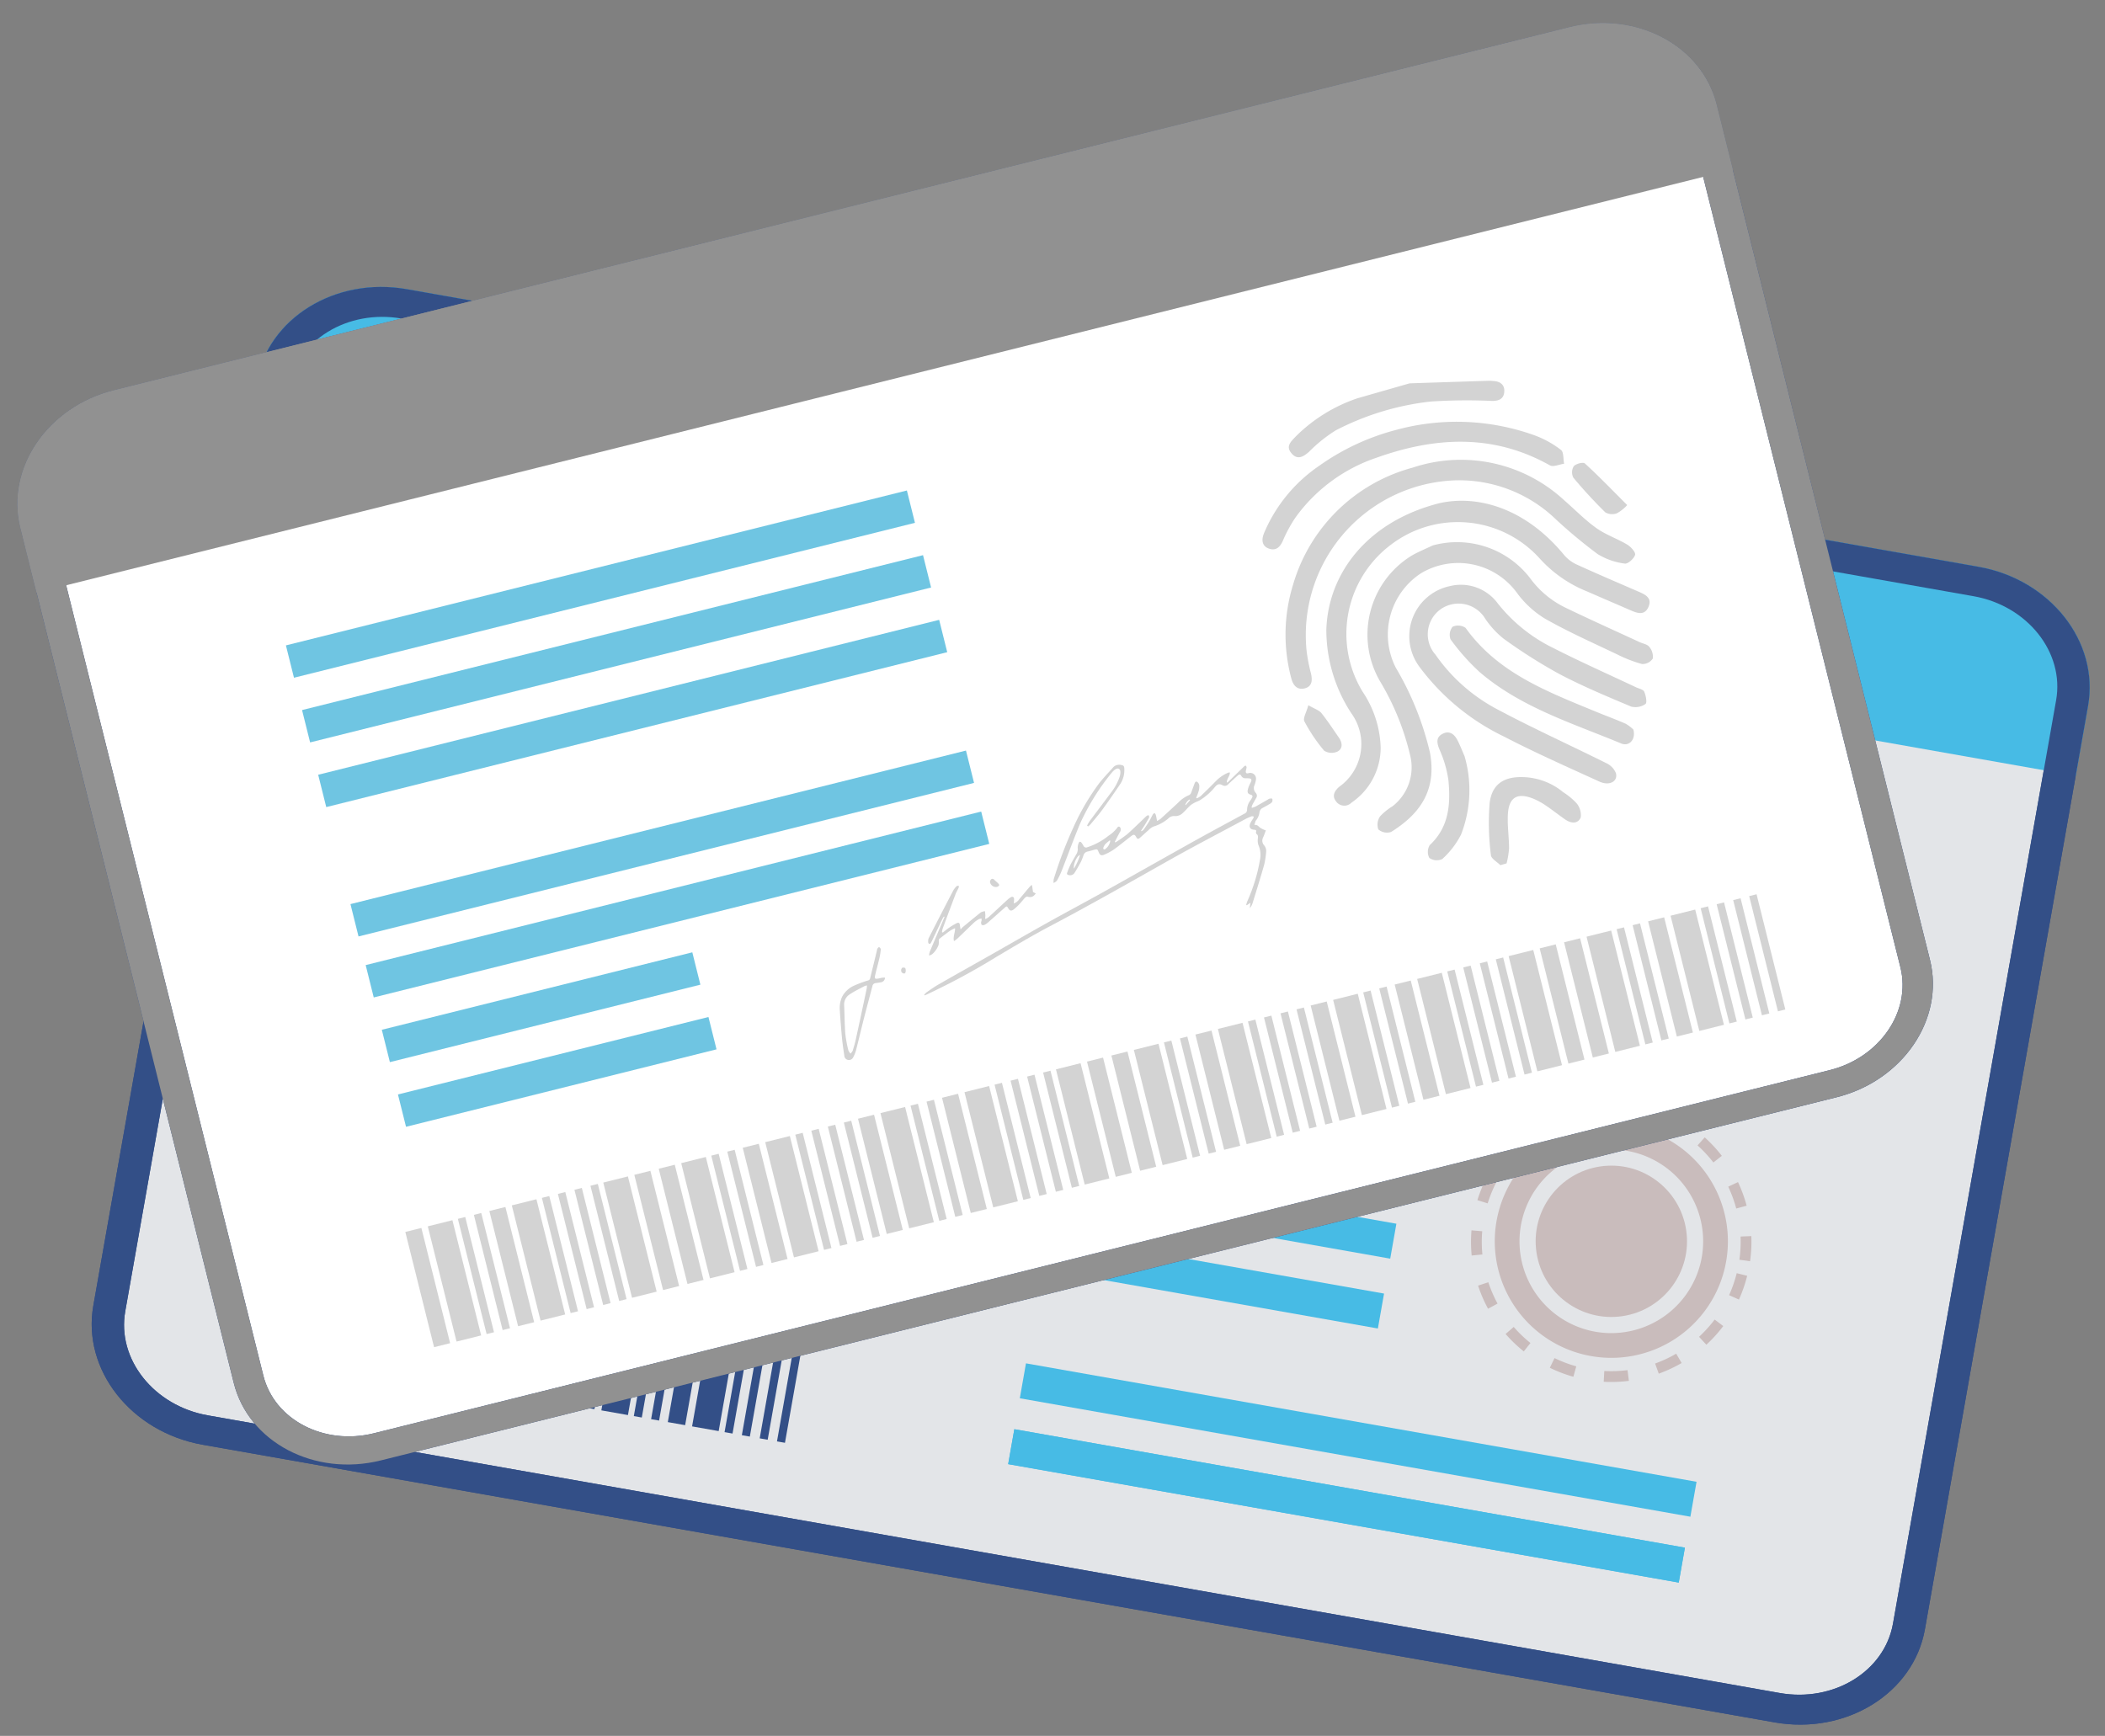 <svg xmlns="http://www.w3.org/2000/svg" xmlns:xlink="http://www.w3.org/1999/xlink" width="167.355" height="138.025" viewBox="0 0 167.355 138.025">
  <rect x="0" y="0" width="167.355" height="138.025" fill="#808080" stroke="none"/>
  <defs>
    <clipPath id="clip-path">
      <circle id="Elipse_21" data-name="Elipse 21" cx="22.483" cy="22.483" r="22.483" fill="#f4ebeb"/>
    </clipPath>
  </defs>
  <g id="Grupo_8833" data-name="Grupo 8833" transform="translate(-90.427 -211.859)">
    <g id="Grupo_8753" data-name="Grupo 8753" transform="matrix(0.985, 0.174, -0.174, 0.985, -1610.067, -325.565)">
      <g id="Grupo_8752" data-name="Grupo 8752" transform="translate(1792.972 250.373)">
        <g id="Grupo_8669" data-name="Grupo 8669" transform="translate(0 0)">
          <path id="Trazado_8920" data-name="Trazado 8920" d="M145.692,82.933c0,4.532-4.129,8.205-9.219,8.205H9.219C4.124,91.138,0,87.465,0,82.933V8.205C0,3.673,4.124,0,9.219,0H136.473c5.09,0,9.219,3.673,9.219,8.205Z" transform="translate(1.073 1.071)" fill="#e3e5e8"/>
          <path id="Trazado_8921" data-name="Trazado 8921" d="M137.355,93.28H10.483C4.7,93.28,0,89.077,0,83.909V9.37C0,4.2,4.7,0,10.483,0H137.355c5.781,0,10.483,4.2,10.483,9.37V83.909C147.838,89.077,143.137,93.28,137.355,93.28ZM10.483,2.372c-4.358,0-7.905,3.14-7.905,7V83.909c0,3.861,3.547,7,7.905,7H137.355c4.359,0,7.905-3.138,7.905-7V9.37c0-3.859-3.547-7-7.905-7Z" transform="translate(0 0)" fill="#334f87"/>
        </g>
        <g id="Grupo_8744" data-name="Grupo 8744" transform="translate(14.539 23.073)">
          <g id="Grupo_8737" data-name="Grupo 8737" transform="translate(0 0)">
            <path id="Trazado_8987" data-name="Trazado 8987" d="M22.483,0A22.483,22.483,0,1,1,0,22.483,22.483,22.483,0,0,1,22.483,0Z" transform="translate(0 0)" fill="#fff" stroke="#002f62" stroke-width="1"/>
            <g id="Grupo_8736" data-name="Grupo 8736" transform="translate(0 0)" clip-path="url(#clip-path)">
              <g id="Grupo_8735" data-name="Grupo 8735" transform="translate(0.622 2.566)">
                <rect id="Rectángulo_2258" data-name="Rectángulo 2258" width="5.473" height="5.473" transform="translate(19.119 30.199)" fill="#e5e2d1"/>
                <g id="Grupo_8729" data-name="Grupo 8729" transform="translate(30.333 16.714)">
                  <path id="Trazado_8965" data-name="Trazado 8965" d="M.014.845A2.619,2.619,0,0,1,3.03.185C5.093.845,3.822,7.532,0,8.109Z" transform="translate(0 0)" fill="#e5e2d1"/>
                  <path id="Trazado_8966" data-name="Trazado 8966" d="M0,1.172S.487-.047,1.511,0,2.193,3.024,0,4.681Z" transform="translate(0.87 1.43)" fill="#ccc9b5"/>
                </g>
                <g id="Grupo_8730" data-name="Grupo 8730" transform="translate(8.9 16.714)">
                  <path id="Trazado_8967" data-name="Trazado 8967" d="M4,.845A2.619,2.619,0,0,0,.982.185C-1.081.845.19,7.532,4.011,8.109Z" transform="translate(0 0)" fill="#ccc9b5"/>
                  <path id="Trazado_8968" data-name="Trazado 8968" d="M2.063,1.172S1.576-.047.552,0-.13,3.024,2.063,4.681Z" transform="translate(1.078 1.43)" fill="#898a8f"/>
                </g>
                <g id="Grupo_8731" data-name="Grupo 8731" transform="translate(11.783 3.417)">
                  <path id="Trazado_8969" data-name="Trazado 8969" d="M.564.016Q.279.016,0,0A2.449,2.449,0,0,0,.564.016Z" transform="translate(9.509 28.516)" fill="none"/>
                  <path id="Trazado_8970" data-name="Trazado 8970" d="M8.568,0h0A10.065,10.065,0,0,0,.789,3.691S-.812,14.1.547,20.413c1.082,5.023,5.245,7.813,7.457,8.1q.28.016.564.016h0A10.1,10.1,0,0,0,18.641,18.459V10.073A10.1,10.1,0,0,0,8.568,0Z" transform="translate(1.505 0)" fill="#e5e2d1"/>
                  <path id="Trazado_8971" data-name="Trazado 8971" d="M0,14.767A10.106,10.106,0,0,0,9.509,24.824c-2.211-.29-6.375-3.08-7.457-8.1C.693,10.4,2.294,0,2.294,0A10.019,10.019,0,0,0,0,6.381Z" transform="translate(0 3.691)" fill="#ccc9b5"/>
                </g>
                <path id="Trazado_8972" data-name="Trazado 8972" d="M0,2.28S7.135,7.086,13.477,3.355c0,0-13.232-4.611-13.3-3.022A10.271,10.271,0,0,1,0,2.28Z" transform="translate(15.808 7.359)" fill="#ccc9b5"/>
                <path id="Trazado_8973" data-name="Trazado 8973" d="M20.792,26.075H0V1.6A1.521,1.521,0,0,1,1.6,0H19.187a1.554,1.554,0,0,1,1.6,1.6Z" transform="translate(11.466 34.916)" fill="#0072be"/>
                <g id="Grupo_8732" data-name="Grupo 8732" transform="translate(0 35.206)">
                  <path id="Trazado_8974" data-name="Trazado 8974" d="M14.86,3.942,13.484,1.974,12.112,0A33.678,33.678,0,0,0,1.117,14.507C-.541,18.824.032,23.882.416,26.12H5.311l-1.587,0a23.394,23.394,0,0,1,0-9.28c.979-5.7,7.96-11.964,7.96-11.964A4.833,4.833,0,0,1,11.878,6.6,24.242,24.242,0,0,1,14.86,3.942Z" transform="translate(0 0)" fill="#0072be"/>
                  <path id="Trazado_8975" data-name="Trazado 8975" d="M8.177,1.955V0C6.991,1.112,1.311,6.667.435,11.763a23.393,23.393,0,0,0,0,9.28l1.587,0c-.108-.481-1.256-5.858.292-9.888A28.734,28.734,0,0,1,8.177,1.955Z" transform="translate(3.289 5.071)" fill="#2543a4"/>
                </g>
                <g id="Grupo_8733" data-name="Grupo 8733" transform="translate(28.862 35.197)">
                  <path id="Trazado_8976" data-name="Trazado 8976" d="M0,3.942,1.376,1.974,2.748,0A33.679,33.679,0,0,1,13.743,14.507c1.658,4.317,1.085,9.375.7,11.613H9.549l1.587,0a23.394,23.394,0,0,0,0-9.28c-.979-5.7-7.96-11.964-7.96-11.964A4.831,4.831,0,0,0,2.982,6.6,24.249,24.249,0,0,0,0,3.942Z" transform="translate(0 0)" fill="#0072be"/>
                  <path id="Trazado_8977" data-name="Trazado 8977" d="M0,1.955V0C1.186,1.113,6.866,6.667,7.742,11.763a23.392,23.392,0,0,1,0,9.28l-1.587,0c.108-.481,1.256-5.858-.292-9.888A28.736,28.736,0,0,0,0,1.955Z" transform="translate(3.394 5.071)" fill="#2543a4"/>
                </g>
                <path id="Trazado_8978" data-name="Trazado 8978" d="M4.006.893l-.623.274C2.467-.293.018.03.018.03-.227,1.964,2.16,3.506,2.16,3.506l.153,3.707L4.2,10.181l0-.078.015.039C7.312,2.937,4.006.893,4.006.893Z" transform="translate(27.738 8.086)" fill="#00222d"/>
                <path id="Trazado_8979" data-name="Trazado 8979" d="M1.536.893l.623.274C3.075-.293,5.524.03,5.524.03c.244,1.933-2.142,3.476-2.142,3.476L3.229,7.213,1.338,10.181c0-.027,0-.052,0-.078l-.016.039C-1.77,2.937,1.536.893,1.536.893Z" transform="translate(10.549 8.086)" fill="#00222d"/>
                <g id="Grupo_8734" data-name="Grupo 8734" transform="translate(11.782 0)">
                  <path id="Trazado_8980" data-name="Trazado 8980" d="M.053,5.356a.913.913,0,0,0,.962,1.213A6.2,6.2,0,0,1,3,6.672C5.05,7.1,7.454,10.258,13.571,9.19a10.585,10.585,0,0,0,4.551-1.957C18.255,4.858,17.558.811,11.5,0h0A32.393,32.393,0,0,0,4.56.593a19.929,19.929,0,0,0-3.3,1.273,1.786,1.786,0,0,1-.04.294C1.052,2.927.445,4.241.053,5.356Z" transform="translate(2.11)" fill="#002f47"/>
                  <path id="Trazado_8981" data-name="Trazado 8981" d="M15.681,7.324C9.564,8.392,7.16,5.233,5.113,4.806a6.185,6.185,0,0,0-1.98-.1.915.915,0,0,1-.97-1.212c.392-1.115,1-2.428,1.17-3.2A1.775,1.775,0,0,0,3.373,0,9.684,9.684,0,0,0,2.131.843a5.657,5.657,0,0,0-.905.783A4.393,4.393,0,0,0,0,4.809C.085,11.6,1.25,6.985,4.186,6.584c0,0,3.871,3.738,10.812,2.67a10.87,10.87,0,0,0,4.962-2.142,8.328,8.328,0,0,0,.271-1.746A10.585,10.585,0,0,1,15.681,7.324Z" transform="translate(0 1.866)" fill="#00222d"/>
                </g>
                <path id="Trazado_8982" data-name="Trazado 8982" d="M0,0A2.769,2.769,0,0,0,2.827,1.67,2.455,2.455,0,0,0,5.489,0Z" transform="translate(19.103 34.916)" fill="#e5e2d1"/>
              </g>
            </g>
            <path id="Trazado_8988" data-name="Trazado 8988" d="M22.483,0A22.483,22.483,0,1,1,0,22.483,22.483,22.483,0,0,1,22.483,0Z" transform="translate(0 0)" fill="none" stroke="#334f87" stroke-width="2"/>
          </g>
        </g>
        <g id="Grupo_8745" data-name="Grupo 8745" transform="translate(73.799 25.967)">
          <g id="Grupo_8696" data-name="Grupo 8696" transform="translate(0 22.552)">
            <rect id="Rectángulo_2229" data-name="Rectángulo 2229" width="27.062" height="2.819" transform="translate(0 5.317)" fill="#47bbe5"/>
            <rect id="Rectángulo_2266" data-name="Rectángulo 2266" width="27.062" height="2.819" transform="translate(0 0)" fill="#47bbe5"/>
            <rect id="Rectángulo_2230" data-name="Rectángulo 2230" width="27.062" height="2.819" transform="translate(0 10.955)" fill="#47bbe5"/>
            <rect id="Rectángulo_2231" data-name="Rectángulo 2231" width="27.062" height="2.819" transform="translate(0 16.593)" fill="#47bbe5"/>
          </g>
          <g id="Grupo_8697" data-name="Grupo 8697" transform="translate(0 0)">
            <rect id="Rectángulo_2232" data-name="Rectángulo 2232" width="54.124" height="2.819" transform="translate(0)" fill="#47bbe5"/>
            <rect id="Rectángulo_2233" data-name="Rectángulo 2233" width="54.124" height="2.819" transform="translate(0 5.638)" fill="#47bbe5"/>
            <rect id="Rectángulo_2234" data-name="Rectángulo 2234" width="54.124" height="2.819" transform="translate(0 11.276)" fill="#47bbe5"/>
            <rect id="Rectángulo_2267" data-name="Rectángulo 2267" width="54.124" height="2.819" transform="translate(0 54.875)" fill="#47bbe5"/>
          </g>
          <g id="Grupo_8751" data-name="Grupo 8751" transform="translate(0 0)">
            <rect id="Rectángulo_2232-2" data-name="Rectángulo 2232" width="54.124" height="2.819" transform="translate(0)" fill="#47bbe5"/>
            <rect id="Rectángulo_2233-2" data-name="Rectángulo 2233" width="54.124" height="2.819" transform="translate(0 5.638)" fill="#47bbe5"/>
            <rect id="Rectángulo_2234-2" data-name="Rectángulo 2234" width="54.124" height="2.819" transform="translate(0 11.276)" fill="#47bbe5"/>
            <rect id="Rectángulo_2267-2" data-name="Rectángulo 2267" width="54.124" height="2.819" transform="translate(0 54.875)" fill="#47bbe5"/>
            <rect id="Rectángulo_2268" data-name="Rectángulo 2268" width="54.124" height="2.819" transform="translate(0 49.558)" fill="#47bbe5"/>
          </g>
        </g>
        <path id="Intersección_1" data-name="Intersección 1" d="M0,15.022V9.37C0,4.2,4.7,0,10.483,0H137.356c5.781,0,10.482,4.2,10.482,9.37v5.652Z" transform="translate(0 0)" fill="#47bbe5"/>
        <g id="Grupo_8747" data-name="Grupo 8747" transform="translate(17.168 75.034)">
          <g id="Grupo_8715" data-name="Grupo 8715">
            <g id="Grupo_8703" data-name="Grupo 8703">
              <rect id="Rectángulo_2236" data-name="Rectángulo 2236" width="1.399" height="10.043" fill="#334f87"/>
            </g>
            <g id="Grupo_8704" data-name="Grupo 8704" transform="translate(1.959 0)">
              <rect id="Rectángulo_2237" data-name="Rectángulo 2237" width="2.146" height="10.043" fill="#334f87"/>
            </g>
            <g id="Grupo_8705" data-name="Grupo 8705" transform="translate(4.58 0)">
              <rect id="Rectángulo_2238" data-name="Rectángulo 2238" width="0.644" height="10.043" fill="#334f87"/>
            </g>
            <g id="Grupo_8706" data-name="Grupo 8706" transform="translate(5.975 0)">
              <rect id="Rectángulo_2239" data-name="Rectángulo 2239" width="0.644" height="10.043" fill="#334f87"/>
            </g>
            <g id="Grupo_8707" data-name="Grupo 8707" transform="translate(7.323 0)">
              <rect id="Rectángulo_2240" data-name="Rectángulo 2240" width="1.399" height="10.043" fill="#334f87"/>
            </g>
            <g id="Grupo_8708" data-name="Grupo 8708" transform="translate(9.282 0)">
              <rect id="Rectángulo_2241" data-name="Rectángulo 2241" width="2.146" height="10.043" fill="#334f87"/>
            </g>
            <g id="Grupo_8709" data-name="Grupo 8709" transform="translate(11.904 0)">
              <rect id="Rectángulo_2242" data-name="Rectángulo 2242" width="0.644" height="10.043" fill="#334f87"/>
            </g>
            <g id="Grupo_8710" data-name="Grupo 8710" transform="translate(13.299 0)">
              <rect id="Rectángulo_2243" data-name="Rectángulo 2243" width="0.644" height="10.043" fill="#334f87"/>
            </g>
            <g id="Grupo_8711" data-name="Grupo 8711" transform="translate(19.96 0)">
              <rect id="Rectángulo_2244" data-name="Rectángulo 2244" width="1.399" height="10.043" fill="#334f87"/>
            </g>
            <g id="Grupo_8712" data-name="Grupo 8712" transform="translate(17.254 0)">
              <rect id="Rectángulo_2245" data-name="Rectángulo 2245" width="2.146" height="10.043" fill="#334f87"/>
            </g>
            <g id="Grupo_8713" data-name="Grupo 8713" transform="translate(16.135 0)">
              <rect id="Rectángulo_2246" data-name="Rectángulo 2246" width="0.644" height="10.043" fill="#334f87"/>
            </g>
            <g id="Grupo_8714" data-name="Grupo 8714" transform="translate(14.74 0)">
              <rect id="Rectángulo_2247" data-name="Rectángulo 2247" width="0.644" height="10.043" fill="#334f87"/>
            </g>
          </g>
          <g id="Grupo_8726" data-name="Grupo 8726" transform="translate(22.086 0)">
            <g id="Grupo_8716" data-name="Grupo 8716">
              <rect id="Rectángulo_2248" data-name="Rectángulo 2248" width="1.399" height="10.043" fill="#334f87"/>
            </g>
            <g id="Grupo_8717" data-name="Grupo 8717" transform="translate(1.959 0)">
              <rect id="Rectángulo_2249" data-name="Rectángulo 2249" width="2.146" height="10.043" fill="#334f87"/>
            </g>
            <g id="Grupo_8718" data-name="Grupo 8718" transform="translate(4.58 0)">
              <rect id="Rectángulo_2250" data-name="Rectángulo 2250" width="0.644" height="10.043" fill="#334f87"/>
            </g>
            <g id="Grupo_8719" data-name="Grupo 8719" transform="translate(5.975 0)">
              <rect id="Rectángulo_2251" data-name="Rectángulo 2251" width="0.644" height="10.043" fill="#334f87"/>
            </g>
            <g id="Grupo_8720" data-name="Grupo 8720" transform="translate(7.323 0)">
              <rect id="Rectángulo_2252" data-name="Rectángulo 2252" width="1.399" height="10.043" fill="#334f87"/>
            </g>
            <g id="Grupo_8721" data-name="Grupo 8721" transform="translate(9.282 0)">
              <rect id="Rectángulo_2253" data-name="Rectángulo 2253" width="2.146" height="10.043" fill="#334f87"/>
            </g>
            <g id="Grupo_8722" data-name="Grupo 8722" transform="translate(11.904 0)">
              <rect id="Rectángulo_2254" data-name="Rectángulo 2254" width="0.644" height="10.043" fill="#334f87"/>
            </g>
            <g id="Grupo_8723" data-name="Grupo 8723" transform="translate(13.299 0)">
              <rect id="Rectángulo_2255" data-name="Rectángulo 2255" width="0.644" height="10.043" fill="#334f87"/>
            </g>
            <g id="Grupo_8724" data-name="Grupo 8724" transform="translate(16.135 0)">
              <rect id="Rectángulo_2256" data-name="Rectángulo 2256" width="0.644" height="10.043" fill="#334f87"/>
            </g>
            <g id="Grupo_8725" data-name="Grupo 8725" transform="translate(14.74 0)">
              <rect id="Rectángulo_2257" data-name="Rectángulo 2257" width="0.644" height="10.043" fill="#334f87"/>
            </g>
          </g>
        </g>
        <g id="Grupo_8750" data-name="Grupo 8750" transform="matrix(0.996, -0.087, 0.087, 0.996, 104.141, 46.374)">
          <g id="Grupo_8748" data-name="Grupo 8748" transform="translate(5.033 2.059) rotate(9)">
            <g id="Grupo_8738" data-name="Grupo 8738" transform="translate(1.407 1.407)">
              <circle id="Elipse_22" data-name="Elipse 22" cx="6.016" cy="6.016" r="6.016" transform="translate(0 4.605) rotate(-22.5)" fill="#c9bcbc"/>
            </g>
            <g id="Grupo_8739" data-name="Grupo 8739" transform="translate(0 0)">
              <path id="Trazado_8985" data-name="Trazado 8985" d="M9.267,0a9.267,9.267,0,1,0,9.267,9.267A9.267,9.267,0,0,0,9.267,0Zm0,16.569a7.3,7.3,0,1,1,7.3-7.3A7.31,7.31,0,0,1,9.267,16.569Z" fill="#c9bcbc"/>
            </g>
          </g>
          <g id="Grupo_8749" data-name="Grupo 8749" transform="translate(3.479 0) rotate(9)">
            <path id="Trazado_8986" data-name="Trazado 8986" d="M10.806,22.239A11.149,11.149,0,0,1,8.818,22l.176-.838a10.41,10.41,0,0,0,1.836.217Zm2.437-.2-.162-.842a10.2,10.2,0,0,0,1.775-.512l.311.8A11.016,11.016,0,0,1,13.243,22.042Zm-6.749-.8a11.121,11.121,0,0,1-1.739-.994l.49-.7a10.3,10.3,0,0,0,1.6.917Zm10.84-.885-.478-.711a10.329,10.329,0,0,0,1.436-1.165l.6.615A11.219,11.219,0,0,1,17.334,20.354ZM2.915,18.635A11.231,11.231,0,0,1,1.7,17.045l.725-.458a10.371,10.371,0,0,0,1.123,1.468Zm17.531-1.429-.716-.47a10.34,10.34,0,0,0,.871-1.631l.789.334A11.108,11.108,0,0,1,20.446,17.206ZM.627,14.846a11.1,11.1,0,0,1-.5-1.939l.845-.138a10.268,10.268,0,0,0,.461,1.789Zm21.461-1.751-.843-.152a10.4,10.4,0,0,0,.164-1.841h.857A11.231,11.231,0,0,1,22.088,13.095ZM.856,10.514,0,10.466A11.248,11.248,0,0,1,.291,8.485l.834.2A10.316,10.316,0,0,0,.856,10.514Zm20.5-.5A10.27,10.27,0,0,0,21,8.2l.822-.241a11.126,11.126,0,0,1,.387,1.964ZM1.893,6.562l-.769-.378a11.082,11.082,0,0,1,1.044-1.71l.688.51A10.328,10.328,0,0,0,1.893,6.562Zm18.233-.44a10.336,10.336,0,0,0-1.038-1.53l.664-.542a11.2,11.2,0,0,1,1.124,1.656ZM4.39,3.328,3.829,2.68A11.13,11.13,0,0,1,5.453,1.51l.437.737A10.314,10.314,0,0,0,4.39,3.328Zm13.085-.317A10.293,10.293,0,0,0,15.925,2l.4-.758A11.194,11.194,0,0,1,18,2.337ZM7.946,1.317,7.682.5A11.129,11.129,0,0,1,9.635.058l.113.85A10.261,10.261,0,0,0,7.946,1.317Zm5.879-.142a10.315,10.315,0,0,0-1.82-.321L12.078,0A11.172,11.172,0,0,1,14.05.348Z" transform="translate(0 0)" fill="#c9bcbc"/>
          </g>
        </g>
      </g>
      <path id="Trazado_8990" data-name="Trazado 8990" d="M137.355,93.28H10.483C4.7,93.28,0,89.077,0,83.909V9.37C0,4.2,4.7,0,10.483,0H137.355c5.781,0,10.483,4.2,10.483,9.37V83.909C147.838,89.077,143.137,93.28,137.355,93.28ZM10.483,2.372c-4.358,0-7.905,3.14-7.905,7V83.909c0,3.861,3.547,7,7.905,7H137.355c4.359,0,7.905-3.138,7.905-7V9.37c0-3.859-3.547-7-7.905-7Z" transform="translate(1792.972 250.373)" fill="#334f87"/>
    </g>
    <g id="Grupo_8830" data-name="Grupo 8830">
      <g id="Grupo_8754" data-name="Grupo 8754" transform="matrix(0.97, -0.242, 0.242, 0.97, -1709.857, 436.316)">
        <g id="Grupo_8752-2" data-name="Grupo 8752" transform="translate(-344 -110)">
          <g id="Grupo_8669-2" data-name="Grupo 8669" transform="translate(2136.972 360.373)">
            <path id="Trazado_8920-2" data-name="Trazado 8920" d="M137.007,77.989c0,4.262-3.883,7.716-8.669,7.716H8.669C3.878,85.7,0,82.25,0,77.989V7.716C0,3.454,3.878,0,8.669,0H128.337c4.787,0,8.669,3.454,8.669,7.716Z" transform="translate(1.009 1.007)" fill="#fff"/>
            <path id="Trazado_8921-2" data-name="Trazado 8921" d="M129.166,87.719H9.858C4.421,87.719,0,83.767,0,78.907V8.812C0,3.952,4.421,0,9.858,0H129.166c5.437,0,9.858,3.952,9.858,8.812v70.1C139.024,83.767,134.6,87.719,129.166,87.719ZM9.858,2.23c-4.1,0-7.434,2.953-7.434,6.581v70.1c0,3.631,3.335,6.581,7.434,6.581H129.166c4.1,0,7.434-2.951,7.434-6.581V8.812c0-3.629-3.335-6.581-7.434-6.581Z" fill="#334f87"/>
          </g>
          <g id="Grupo_8745-2" data-name="Grupo 8745" transform="translate(2155.195 384.37)">
            <g id="Grupo_8696-2" data-name="Grupo 8696" transform="translate(0 25.207)">
              <rect id="Rectángulo_2229-2" data-name="Rectángulo 2229" width="50.449" height="2.651" transform="translate(0)" fill="#6fc5e2"/>
              <rect id="Rectángulo_2266-2" data-name="Rectángulo 2266" width="50.449" height="2.651" transform="translate(0 -5)" fill="#6fc5e2"/>
              <rect id="Rectángulo_2230-2" data-name="Rectángulo 2230" width="25.449" height="2.651" transform="translate(0 5.302)" fill="#6fc5e2"/>
              <rect id="Rectángulo_2231-2" data-name="Rectángulo 2231" width="25.449" height="2.651" transform="translate(0 10.604)" fill="#6fc5e2"/>
            </g>
            <g id="Grupo_8697-2" data-name="Grupo 8697" transform="translate(0 -1)">
              <rect id="Rectángulo_2232-3" data-name="Rectángulo 2232" width="50.897" height="2.651" transform="translate(0)" fill="#6fc5e2"/>
              <rect id="Rectángulo_2233-3" data-name="Rectángulo 2233" width="50.897" height="2.651" transform="translate(0 5.302)" fill="#6fc5e2"/>
              <rect id="Rectángulo_2234-3" data-name="Rectángulo 2234" width="50.897" height="2.651" transform="translate(0 10.604)" fill="#6fc5e2"/>
            </g>
          </g>
          <path id="Intersección_1-2" data-name="Intersección 1" d="M5.972,24.5V19.185c0-4.86,4.421-8.812,9.858-8.812H135.139c5.437,0,9.859,3.952,9.859,8.812V24.5Z" transform="translate(2131 350)" fill="#919191"/>
          <g id="Grupo_8747-2" data-name="Grupo 8747" transform="translate(2153.116 430.933)">
            <g id="Grupo_8715-2" data-name="Grupo 8715">
              <g id="Grupo_8703-2" data-name="Grupo 8703">
                <rect id="Rectángulo_2236-2" data-name="Rectángulo 2236" width="1.316" height="9.445" fill="#d3d3d3"/>
              </g>
              <g id="Grupo_8704-2" data-name="Grupo 8704" transform="translate(1.842 0)">
                <rect id="Rectángulo_2237-2" data-name="Rectángulo 2237" width="2.018" height="9.445" fill="#d3d3d3"/>
              </g>
              <g id="Grupo_8705-2" data-name="Grupo 8705" transform="translate(4.307 0)">
                <rect id="Rectángulo_2238-2" data-name="Rectángulo 2238" width="0.605" height="9.445" fill="#d3d3d3"/>
              </g>
              <g id="Grupo_8706-2" data-name="Grupo 8706" transform="translate(5.619 0)">
                <rect id="Rectángulo_2239-2" data-name="Rectángulo 2239" width="0.605" height="9.445" fill="#d3d3d3"/>
              </g>
              <g id="Grupo_8707-2" data-name="Grupo 8707" transform="translate(6.887 0)">
                <rect id="Rectángulo_2240-2" data-name="Rectángulo 2240" width="1.316" height="9.445" fill="#d3d3d3"/>
              </g>
              <g id="Grupo_8708-2" data-name="Grupo 8708" transform="translate(8.729 0)">
                <rect id="Rectángulo_2241-2" data-name="Rectángulo 2241" width="2.018" height="9.445" fill="#d3d3d3"/>
              </g>
              <g id="Grupo_8709-2" data-name="Grupo 8709" transform="translate(11.194 0)">
                <rect id="Rectángulo_2242-2" data-name="Rectángulo 2242" width="0.605" height="9.445" fill="#d3d3d3"/>
              </g>
              <g id="Grupo_8710-2" data-name="Grupo 8710" transform="translate(12.506 0)">
                <rect id="Rectángulo_2243-2" data-name="Rectángulo 2243" width="0.606" height="9.445" fill="#d3d3d3"/>
              </g>
              <g id="Grupo_8711-2" data-name="Grupo 8711" transform="translate(18.77 0)">
                <rect id="Rectángulo_2244-2" data-name="Rectángulo 2244" width="1.316" height="9.445" fill="#d3d3d3"/>
              </g>
              <g id="Grupo_8712-2" data-name="Grupo 8712" transform="translate(16.226 0)">
                <rect id="Rectángulo_2245-2" data-name="Rectángulo 2245" width="2.018" height="9.445" fill="#d3d3d3"/>
              </g>
              <g id="Grupo_8713-2" data-name="Grupo 8713" transform="translate(15.173 0)">
                <rect id="Rectángulo_2246-2" data-name="Rectángulo 2246" width="0.605" height="9.445" fill="#d3d3d3"/>
              </g>
              <g id="Grupo_8714-2" data-name="Grupo 8714" transform="translate(13.861 0)">
                <rect id="Rectángulo_2247-2" data-name="Rectángulo 2247" width="0.606" height="9.445" fill="#d3d3d3"/>
              </g>
            </g>
            <g id="Grupo_8726-2" data-name="Grupo 8726" transform="translate(20.77 0)">
              <g id="Grupo_8716-2" data-name="Grupo 8716">
                <rect id="Rectángulo_2248-2" data-name="Rectángulo 2248" width="1.316" height="9.445" fill="#d3d3d3"/>
              </g>
              <g id="Grupo_8717-2" data-name="Grupo 8717" transform="translate(1.842 0)">
                <rect id="Rectángulo_2249-2" data-name="Rectángulo 2249" width="2.018" height="9.445" fill="#d3d3d3"/>
              </g>
              <g id="Grupo_8718-2" data-name="Grupo 8718" transform="translate(4.307 0)">
                <rect id="Rectángulo_2250-2" data-name="Rectángulo 2250" width="0.606" height="9.445" fill="#d3d3d3"/>
              </g>
              <g id="Grupo_8719-2" data-name="Grupo 8719" transform="translate(5.619 0)">
                <rect id="Rectángulo_2251-2" data-name="Rectángulo 2251" width="0.605" height="9.445" fill="#d3d3d3"/>
              </g>
              <g id="Grupo_8720-2" data-name="Grupo 8720" transform="translate(6.887 0)">
                <rect id="Rectángulo_2252-2" data-name="Rectángulo 2252" width="1.316" height="9.445" fill="#d3d3d3"/>
              </g>
              <g id="Grupo_8721-2" data-name="Grupo 8721" transform="translate(8.729 0)">
                <rect id="Rectángulo_2253-2" data-name="Rectángulo 2253" width="2.018" height="9.445" fill="#d3d3d3"/>
              </g>
              <g id="Grupo_8722-2" data-name="Grupo 8722" transform="translate(11.194 0)">
                <rect id="Rectángulo_2254-2" data-name="Rectángulo 2254" width="0.606" height="9.445" fill="#d3d3d3"/>
              </g>
              <g id="Grupo_8723-2" data-name="Grupo 8723" transform="translate(12.506 0)">
                <rect id="Rectángulo_2255-2" data-name="Rectángulo 2255" width="0.605" height="9.445" fill="#d3d3d3"/>
              </g>
              <g id="Grupo_8724-2" data-name="Grupo 8724" transform="translate(15.173 0)">
                <rect id="Rectángulo_2256-2" data-name="Rectángulo 2256" width="0.605" height="9.445" fill="#d3d3d3"/>
              </g>
              <g id="Grupo_8725-2" data-name="Grupo 8725" transform="translate(13.861 0)">
                <rect id="Rectángulo_2257-2" data-name="Rectángulo 2257" width="0.606" height="9.445" fill="#d3d3d3"/>
              </g>
            </g>
          </g>
          <g id="Grupo_8826" data-name="Grupo 8826" transform="translate(2190.224 430.91)">
            <g id="Grupo_8715-3" data-name="Grupo 8715">
              <g id="Grupo_8703-3" data-name="Grupo 8703">
                <rect id="Rectángulo_2236-3" data-name="Rectángulo 2236" width="1.316" height="9.445" fill="#d3d3d3"/>
              </g>
              <g id="Grupo_8704-3" data-name="Grupo 8704" transform="translate(1.842 0)">
                <rect id="Rectángulo_2237-3" data-name="Rectángulo 2237" width="2.018" height="9.445" fill="#d3d3d3"/>
              </g>
              <g id="Grupo_8705-3" data-name="Grupo 8705" transform="translate(4.307 0)">
                <rect id="Rectángulo_2238-3" data-name="Rectángulo 2238" width="0.605" height="9.445" fill="#d3d3d3"/>
              </g>
              <g id="Grupo_8706-3" data-name="Grupo 8706" transform="translate(5.619 0)">
                <rect id="Rectángulo_2239-3" data-name="Rectángulo 2239" width="0.605" height="9.445" fill="#d3d3d3"/>
              </g>
              <g id="Grupo_8707-3" data-name="Grupo 8707" transform="translate(6.887 0)">
                <rect id="Rectángulo_2240-3" data-name="Rectángulo 2240" width="1.316" height="9.445" fill="#d3d3d3"/>
              </g>
              <g id="Grupo_8708-3" data-name="Grupo 8708" transform="translate(8.729 0)">
                <rect id="Rectángulo_2241-3" data-name="Rectángulo 2241" width="2.018" height="9.445" fill="#d3d3d3"/>
              </g>
              <g id="Grupo_8709-3" data-name="Grupo 8709" transform="translate(11.194 0)">
                <rect id="Rectángulo_2242-3" data-name="Rectángulo 2242" width="0.605" height="9.445" fill="#d3d3d3"/>
              </g>
              <g id="Grupo_8710-3" data-name="Grupo 8710" transform="translate(12.506 0)">
                <rect id="Rectángulo_2243-3" data-name="Rectángulo 2243" width="0.606" height="9.445" fill="#d3d3d3"/>
              </g>
              <g id="Grupo_8711-3" data-name="Grupo 8711" transform="translate(18.77 0)">
                <rect id="Rectángulo_2244-3" data-name="Rectángulo 2244" width="1.316" height="9.445" fill="#d3d3d3"/>
              </g>
              <g id="Grupo_8712-3" data-name="Grupo 8712" transform="translate(16.226 0)">
                <rect id="Rectángulo_2245-3" data-name="Rectángulo 2245" width="2.018" height="9.445" fill="#d3d3d3"/>
              </g>
              <g id="Grupo_8713-3" data-name="Grupo 8713" transform="translate(15.173 0)">
                <rect id="Rectángulo_2246-3" data-name="Rectángulo 2246" width="0.605" height="9.445" fill="#d3d3d3"/>
              </g>
              <g id="Grupo_8714-3" data-name="Grupo 8714" transform="translate(13.861 0)">
                <rect id="Rectángulo_2247-3" data-name="Rectángulo 2247" width="0.606" height="9.445" fill="#d3d3d3"/>
              </g>
            </g>
            <g id="Grupo_8726-3" data-name="Grupo 8726" transform="translate(20.77 0)">
              <g id="Grupo_8716-3" data-name="Grupo 8716">
                <rect id="Rectángulo_2248-3" data-name="Rectángulo 2248" width="1.316" height="9.445" fill="#d3d3d3"/>
              </g>
              <g id="Grupo_8717-3" data-name="Grupo 8717" transform="translate(1.842 0)">
                <rect id="Rectángulo_2249-3" data-name="Rectángulo 2249" width="2.018" height="9.445" fill="#d3d3d3"/>
              </g>
              <g id="Grupo_8718-3" data-name="Grupo 8718" transform="translate(4.307 0)">
                <rect id="Rectángulo_2250-3" data-name="Rectángulo 2250" width="0.606" height="9.445" fill="#d3d3d3"/>
              </g>
              <g id="Grupo_8719-3" data-name="Grupo 8719" transform="translate(5.619 0)">
                <rect id="Rectángulo_2251-3" data-name="Rectángulo 2251" width="0.605" height="9.445" fill="#d3d3d3"/>
              </g>
              <g id="Grupo_8720-3" data-name="Grupo 8720" transform="translate(6.887 0)">
                <rect id="Rectángulo_2252-3" data-name="Rectángulo 2252" width="1.316" height="9.445" fill="#d3d3d3"/>
              </g>
              <g id="Grupo_8721-3" data-name="Grupo 8721" transform="translate(8.729 0)">
                <rect id="Rectángulo_2253-3" data-name="Rectángulo 2253" width="2.018" height="9.445" fill="#d3d3d3"/>
              </g>
              <g id="Grupo_8722-3" data-name="Grupo 8722" transform="translate(11.194 0)">
                <rect id="Rectángulo_2254-3" data-name="Rectángulo 2254" width="0.606" height="9.445" fill="#d3d3d3"/>
              </g>
              <g id="Grupo_8723-3" data-name="Grupo 8723" transform="translate(12.506 0)">
                <rect id="Rectángulo_2255-3" data-name="Rectángulo 2255" width="0.605" height="9.445" fill="#d3d3d3"/>
              </g>
              <g id="Grupo_8724-3" data-name="Grupo 8724" transform="translate(15.173 0)">
                <rect id="Rectángulo_2256-3" data-name="Rectángulo 2256" width="0.605" height="9.445" fill="#d3d3d3"/>
              </g>
              <g id="Grupo_8725-3" data-name="Grupo 8725" transform="translate(13.861 0)">
                <rect id="Rectángulo_2257-3" data-name="Rectángulo 2257" width="0.606" height="9.445" fill="#d3d3d3"/>
              </g>
            </g>
          </g>
          <g id="Grupo_8827" data-name="Grupo 8827" transform="translate(2227.332 430.886)">
            <g id="Grupo_8715-4" data-name="Grupo 8715">
              <g id="Grupo_8703-4" data-name="Grupo 8703">
                <rect id="Rectángulo_2236-4" data-name="Rectángulo 2236" width="1.316" height="9.445" fill="#d3d3d3"/>
              </g>
              <g id="Grupo_8704-4" data-name="Grupo 8704" transform="translate(1.842 0)">
                <rect id="Rectángulo_2237-4" data-name="Rectángulo 2237" width="2.018" height="9.445" fill="#d3d3d3"/>
              </g>
              <g id="Grupo_8705-4" data-name="Grupo 8705" transform="translate(4.307 0)">
                <rect id="Rectángulo_2238-4" data-name="Rectángulo 2238" width="0.605" height="9.445" fill="#d3d3d3"/>
              </g>
              <g id="Grupo_8706-4" data-name="Grupo 8706" transform="translate(5.619 0)">
                <rect id="Rectángulo_2239-4" data-name="Rectángulo 2239" width="0.605" height="9.445" fill="#d3d3d3"/>
              </g>
              <g id="Grupo_8707-4" data-name="Grupo 8707" transform="translate(6.887 0)">
                <rect id="Rectángulo_2240-4" data-name="Rectángulo 2240" width="1.316" height="9.445" fill="#d3d3d3"/>
              </g>
              <g id="Grupo_8708-4" data-name="Grupo 8708" transform="translate(8.729 0)">
                <rect id="Rectángulo_2241-4" data-name="Rectángulo 2241" width="2.018" height="9.445" fill="#d3d3d3"/>
              </g>
              <g id="Grupo_8709-4" data-name="Grupo 8709" transform="translate(11.194 0)">
                <rect id="Rectángulo_2242-4" data-name="Rectángulo 2242" width="0.605" height="9.445" fill="#d3d3d3"/>
              </g>
              <g id="Grupo_8710-4" data-name="Grupo 8710" transform="translate(12.506 0)">
                <rect id="Rectángulo_2243-4" data-name="Rectángulo 2243" width="0.606" height="9.445" fill="#d3d3d3"/>
              </g>
              <g id="Grupo_8711-4" data-name="Grupo 8711" transform="translate(18.77 0)">
                <rect id="Rectángulo_2244-4" data-name="Rectángulo 2244" width="1.316" height="9.445" fill="#d3d3d3"/>
              </g>
              <g id="Grupo_8712-4" data-name="Grupo 8712" transform="translate(16.226 0)">
                <rect id="Rectángulo_2245-4" data-name="Rectángulo 2245" width="2.018" height="9.445" fill="#d3d3d3"/>
              </g>
              <g id="Grupo_8713-4" data-name="Grupo 8713" transform="translate(15.173 0)">
                <rect id="Rectángulo_2246-4" data-name="Rectángulo 2246" width="0.605" height="9.445" fill="#d3d3d3"/>
              </g>
              <g id="Grupo_8714-4" data-name="Grupo 8714" transform="translate(13.861 0)">
                <rect id="Rectángulo_2247-4" data-name="Rectángulo 2247" width="0.606" height="9.445" fill="#d3d3d3"/>
              </g>
            </g>
            <g id="Grupo_8726-4" data-name="Grupo 8726" transform="translate(20.77 0)">
              <g id="Grupo_8716-4" data-name="Grupo 8716">
                <rect id="Rectángulo_2248-4" data-name="Rectángulo 2248" width="1.316" height="9.445" fill="#d3d3d3"/>
              </g>
              <g id="Grupo_8717-4" data-name="Grupo 8717" transform="translate(1.842 0)">
                <rect id="Rectángulo_2249-4" data-name="Rectángulo 2249" width="2.018" height="9.445" fill="#d3d3d3"/>
              </g>
              <g id="Grupo_8718-4" data-name="Grupo 8718" transform="translate(4.307 0)">
                <rect id="Rectángulo_2250-4" data-name="Rectángulo 2250" width="0.606" height="9.445" fill="#d3d3d3"/>
              </g>
              <g id="Grupo_8719-4" data-name="Grupo 8719" transform="translate(5.619 0)">
                <rect id="Rectángulo_2251-4" data-name="Rectángulo 2251" width="0.605" height="9.445" fill="#d3d3d3"/>
              </g>
              <g id="Grupo_8720-4" data-name="Grupo 8720" transform="translate(6.887 0)">
                <rect id="Rectángulo_2252-4" data-name="Rectángulo 2252" width="1.316" height="9.445" fill="#d3d3d3"/>
              </g>
              <g id="Grupo_8721-4" data-name="Grupo 8721" transform="translate(8.729 0)">
                <rect id="Rectángulo_2253-4" data-name="Rectángulo 2253" width="2.018" height="9.445" fill="#d3d3d3"/>
              </g>
              <g id="Grupo_8722-4" data-name="Grupo 8722" transform="translate(11.194 0)">
                <rect id="Rectángulo_2254-4" data-name="Rectángulo 2254" width="0.606" height="9.445" fill="#d3d3d3"/>
              </g>
              <g id="Grupo_8723-4" data-name="Grupo 8723" transform="translate(12.506 0)">
                <rect id="Rectángulo_2255-4" data-name="Rectángulo 2255" width="0.605" height="9.445" fill="#d3d3d3"/>
              </g>
              <g id="Grupo_8724-4" data-name="Grupo 8724" transform="translate(15.173 0)">
                <rect id="Rectángulo_2256-4" data-name="Rectángulo 2256" width="0.605" height="9.445" fill="#d3d3d3"/>
              </g>
              <g id="Grupo_8725-4" data-name="Grupo 8725" transform="translate(13.861 0)">
                <rect id="Rectángulo_2257-4" data-name="Rectángulo 2257" width="0.606" height="9.445" fill="#d3d3d3"/>
              </g>
            </g>
          </g>
        </g>
        <path id="Trazado_8990-2" data-name="Trazado 8990" d="M129.166,87.719H9.858C4.421,87.719,0,83.767,0,78.907V8.812C0,3.952,4.421,0,9.858,0H129.166c5.437,0,9.858,3.952,9.858,8.812v70.1C139.024,83.767,134.6,87.719,129.166,87.719ZM9.858,2.23c-4.1,0-7.434,2.953-7.434,6.581v70.1c0,3.631,3.335,6.581,7.434,6.581H129.166c4.1,0,7.434-2.951,7.434-6.581V8.812c0-3.629-3.335-6.581-7.434-6.581Z" transform="translate(1792.972 250.373)" fill="#919191"/>
      </g>
      <g id="Grupo_8828" data-name="Grupo 8828" transform="translate(408.738 -120.926) rotate(-16)">
        <path id="Trazado_9138" data-name="Trazado 9138" d="M-275.093,292.345q3.071.772,6.142,1.547c.11.028.215.078.323.115.516.179.776.54.585,1.062s-.607.583-1.131.428a44.4,44.4,0,0,0-4.709-1.3,21.543,21.543,0,0,0-7.88.123,11.549,11.549,0,0,0-2.526,1.06c-.552.255-1.072.39-1.371-.295-.287-.656.224-.886.686-1.165a12.677,12.677,0,0,1,5.568-1.576Z" transform="translate(-23.291 0)" fill="#d3d3d3"/>
        <path id="Trazado_9139" data-name="Trazado 9139" d="M-247.45,486.5c-.179-.328-.559-.7-.5-.976A20.115,20.115,0,0,1-246.9,481.5c.6-1.4,1.7-1.7,3.15-1.224a5.231,5.231,0,0,1,2.7,2.018,5.445,5.445,0,0,1,.774,1.124,1.488,1.488,0,0,1,.018,1.19c-.368.457-.881.253-1.235-.183-.4-.488-.764-1-1.169-1.484a5.526,5.526,0,0,0-.79-.785c-1.077-.853-1.848-.678-2.3.6-.3.854-.415,1.774-.663,2.65a6.961,6.961,0,0,1-.519,1.093Z" transform="translate(-54.558 -155.337)" fill="#d3d3d3"/>
        <path id="Trazado_9140" data-name="Trazado 9140" d="M-295.547,349.19c3.222.2,6.5,2.378,8.361,6.649a2.9,2.9,0,0,0,.738,1.015c1.373,1.178,2.778,2.318,4.175,3.467.444.365.9.771.433,1.357-.5.628-1.012.257-1.48-.13-.952-.786-1.91-1.565-2.86-2.353a10.163,10.163,0,0,1-2.934-3.593,8.766,8.766,0,0,0-11.029-4.314,8.861,8.861,0,0,0-5.423,10.617,8.4,8.4,0,0,1,.162,4.666,5.3,5.3,0,0,1-3.439,3.58.8.8,0,0,1-1.145-.414c-.217-.51.068-.839.561-1.07a4.162,4.162,0,0,0,2.532-5.344,12.121,12.121,0,0,1-.081-6.942C-305.575,352.043-301.388,349-295.547,349.19Z" transform="translate(-3.17 -47.031)" fill="#d3d3d3"/>
        <path id="Trazado_9141" data-name="Trazado 9141" d="M-284.2,367.094a7.322,7.322,0,0,1,6.711,4.607,7.578,7.578,0,0,0,2.1,3.088c1.606,1.434,3.252,2.823,4.881,4.23.217.188.539.332.63.567a1.2,1.2,0,0,1,.014.978.982.982,0,0,1-.943.18,10.568,10.568,0,0,1-1.71-1.3c-1.591-1.407-3.224-2.776-4.708-4.29a7.789,7.789,0,0,1-1.584-2.6,5.777,5.777,0,0,0-6.885-3.594,5.819,5.819,0,0,0-4.014,6.652,24.006,24.006,0,0,1,.755,7.245c-.3,3.15-2.248,4.521-4.709,5.224a1.05,1.05,0,0,1-.921-.476,1.167,1.167,0,0,1,.419-.958,4.818,4.818,0,0,1,1.177-.5,3.922,3.922,0,0,0,2.461-3.544,20.5,20.5,0,0,0-.665-6.222,7.376,7.376,0,0,1,5.132-8.963C-285.449,367.262-284.816,367.2-284.2,367.094Z" transform="translate(-15.966 -61.853)" fill="#d3d3d3"/>
        <path id="Trazado_9142" data-name="Trazado 9142" d="M-252.819,387.3a3.639,3.639,0,0,1,3.256,2.346,12.743,12.743,0,0,0,3.3,4.673c1.764,1.644,3.615,3.193,5.428,4.784.193.169.51.328.539.524.047.325-.014.915-.173.969a1.4,1.4,0,0,1-1.146-.112c-1.633-1.313-3.276-2.627-4.788-4.075a41.75,41.75,0,0,1-3.482-3.92,7.18,7.18,0,0,1-.958-1.909,2.477,2.477,0,0,0-3.169-1.728,2.448,2.448,0,0,0-1.423,3.378,13.851,13.851,0,0,0,3.54,5.54c2.308,2.235,4.763,4.316,7.133,6.488a1.516,1.516,0,0,1,.518.974c-.013.677-.778.856-1.438.293-2.138-1.829-4.3-3.634-6.344-5.566a18.216,18.216,0,0,1-4.913-7.185A4.071,4.071,0,0,1-252.819,387.3Z" transform="translate(-46.914 -78.573)" fill="#d3d3d3"/>
        <path id="Trazado_9143" data-name="Trazado 9143" d="M-299.987,330.073a12.092,12.092,0,0,1,10.869,5.835c.61.938,1.141,1.939,1.835,2.809.574.72,1.363,1.264,2,1.942.229.245.487.783.375.954-.173.266-.759.55-.982.441a5.413,5.413,0,0,1-1.858-1.313,39.866,39.866,0,0,1-2.422-3.552,11.059,11.059,0,0,0-7.125-5.277,12.31,12.31,0,0,0-14.824,9.849,13.652,13.652,0,0,0-.16,1.8c-.026.543-.174,1.031-.791,1.018-.643-.014-.841-.5-.819-1.092a13.433,13.433,0,0,1,2.172-7.065A13.559,13.559,0,0,1-299.987,330.073Z" transform="translate(0 -31.218)" fill="#d3d3d3"/>
        <path id="Trazado_9144" data-name="Trazado 9144" d="M-296.589,311.262a18.278,18.278,0,0,1,10.535,3.5,7.952,7.952,0,0,1,1.627,1.641c.171.233-.031.742-.063,1.125-.38-.055-.9.033-1.12-.185-3.634-3.679-8.153-4.7-13.1-4.384a13.1,13.1,0,0,0-7.467,2.776,10.808,10.808,0,0,0-1.5,1.525c-.348.413-.728.611-1.186.318-.531-.34-.44-.841-.115-1.276a12.178,12.178,0,0,1,5.713-3.978A18.636,18.636,0,0,1-296.589,311.262Z" transform="translate(-3.847 -15.653)" fill="#d3d3d3"/>
        <path id="Trazado_9145" data-name="Trazado 9145" d="M-226.48,417.38c-.006.816-.7,1.221-1.229.8-3.29-2.623-6.869-4.95-9.246-8.545a17.254,17.254,0,0,1-1.518-3.158,1.019,1.019,0,0,1,.434-.916,1.054,1.054,0,0,1,.967.371c1.481,4.164,4.846,6.657,8.105,9.247.673.535,1.372,1.039,2.031,1.59A2.768,2.768,0,0,1-226.48,417.38Z" transform="translate(-62.392 -93.669)" fill="#d3d3d3"/>
        <path id="Trazado_9146" data-name="Trazado 9146" d="M-270.777,453.909a9.693,9.693,0,0,1-1.992,5.905,6.781,6.781,0,0,1-1.967,1.453,1.036,1.036,0,0,1-.961-.364,1.035,1.035,0,0,1,.314-.978c1.88-.956,2.5-2.693,2.847-4.553a9.1,9.1,0,0,0-.013-2.55c-.058-.569-.006-1.008.6-1.122s.883.311.984.835C-270.87,453.042-270.824,453.556-270.777,453.909Z" transform="translate(-31.577 -131.847)" fill="#d3d3d3"/>
        <path id="Trazado_9147" data-name="Trazado 9147" d="M-160.066,353.569a3.21,3.21,0,0,1-.963.4,1.089,1.089,0,0,1-.867-.319,37.125,37.125,0,0,1-1.687-3.361.934.934,0,0,1,.281-.859c.215-.145.814-.129.909.024C-161.648,350.656-160.985,351.912-160.066,353.569Z" transform="translate(-124.354 -47.15)" fill="#d3d3d3"/>
        <path id="Trazado_9148" data-name="Trazado 9148" d="M-312.927,422.089c.407.425.71.614.823.882.309.735.541,1.5.8,2.26.159.469.079.94-.424,1.04a1.126,1.126,0,0,1-.986-.356,13.1,13.1,0,0,1-.87-2.678C-313.643,422.967-313.236,422.6-312.927,422.089Z" transform="translate(-0.248 -107.36)" fill="#d3d3d3"/>
      </g>
      <g id="Grupo_8829" data-name="Grupo 8829" transform="matrix(0.891, -0.454, 0.454, 0.891, 2134.021, -111.576)">
        <path id="Trazado_9149" data-name="Trazado 9149" d="M-1705.273-415.946a1.1,1.1,0,0,1,.248-.1c.383-.051.766-.112,1.152-.131,1.534-.075,3.07-.135,4.6-.2,1.785-.08,3.57-.174,5.356-.243,1.628-.062,3.257-.09,4.885-.148,1.8-.064,3.593-.145,5.389-.217,1.2-.048,2.406-.1,3.61-.141,1.334-.043,2.669-.073,4-.108a.328.328,0,0,0,.325-.176,1.213,1.213,0,0,1,.54-.527c.089-.051.179-.1.264-.163.106-.073.1-.152.011-.241-.172-.164-.187-.276-.044-.462a2,2,0,0,1,.28-.271c.073-.064.16-.113.234-.178.155-.134.147-.218-.027-.328-.073-.046-.152-.085-.229-.126a.346.346,0,0,1-.213-.322c0-.143-.08-.188-.2-.158-.238.058-.472.127-.708.191-.1.029-.211.055-.314.089a.36.36,0,0,1-.449-.137c-.166-.257-.35-.252-.611-.139a4.84,4.84,0,0,1-1.48.384c-.176.016-.356-.017-.534-.012a1.762,1.762,0,0,0-.429.053c-.261.074-.511.187-.773.254a.838.838,0,0,1-.707-.1.62.62,0,0,0-.508-.037,3.23,3.23,0,0,1-1.328.037,1.272,1.272,0,0,0-.5.076c-.3.074-.605.165-.91.24-.131.032-.2-.02-.2-.171-.006-.275-.075-.323-.346-.271-.566.108-1.13.233-1.7.321a4.359,4.359,0,0,1-.848.018c-.256-.011-.333-.121-.311-.374.024-.271.015-.283-.244-.338-.175-.037-.353-.065-.527-.111a.415.415,0,0,0-.406.107,4.775,4.775,0,0,1-.4.361c-.3.209-.6.411-.914.591a.419.419,0,0,1-.5-.116c-.079-.083-.026-.143.03-.194a6.293,6.293,0,0,1,.5-.425c.25-.183.515-.346.772-.519a.787.787,0,0,0,.36-.422.831.831,0,0,1,.252-.31c.095-.088.173-.045.2.076a1.713,1.713,0,0,1,.03.292.226.226,0,0,0,.226.246,5.281,5.281,0,0,0,1.917-.052,2.741,2.741,0,0,0,.936-.266c.092-.059.193.024.188.145a.351.351,0,0,1-.2.279c-.241.161-.472.337-.708.506l.026.061a10.454,10.454,0,0,0,1.074-.146c.533-.126,1.056-.3,1.582-.452.177-.052.351-.115.53-.159.047-.012.107.024.161.037-.02.058-.022.14-.062.169-.194.139-.4.266-.6.391-.146.09-.3.171-.448.257l.014.051a.745.745,0,0,0,.219-.04c.235-.123.468-.252.693-.393.175-.109.335-.243.508-.355a.435.435,0,0,1,.168-.026.538.538,0,0,1,.017.168c-.034.151-.081.3-.132.482a2,2,0,0,0,.336-.029c.624-.169,1.248-.342,1.869-.522a2.475,2.475,0,0,1,1.012-.127.327.327,0,0,0,.213-.092c.178-.152.341-.321.517-.475.082-.071.189-.2.286-.109a.4.4,0,0,1,.046.344,1.282,1.282,0,0,1-.264.405,5.072,5.072,0,0,1-.409.374l.032.061a1.529,1.529,0,0,0,.359-.021c.556-.168,1.111-.341,1.661-.529a2.925,2.925,0,0,1,1.127-.134.524.524,0,0,1,.124.045c-.122.269-.468.322-.58.62a.83.83,0,0,0,.118-.014c.566-.175,1.132-.351,1.7-.524.041-.012.119-.012.13.009a.177.177,0,0,1,0,.148c-.046.078-.118.141-.173.215-.109.149-.07.242.109.27a.457.457,0,0,1,.319.67,1.746,1.746,0,0,1-.327.383.562.562,0,0,0-.2.6.329.329,0,0,1-.166.388c-.168.111-.338.219-.5.335a1.208,1.208,0,0,0-.152.152l.017.051a1.787,1.787,0,0,0,.3.038c.376-.012.751-.034,1.126-.052a.446.446,0,0,1,.162,0c.064.023.173.08.169.1a.356.356,0,0,1-.12.22.622.622,0,0,1-.283.061c-.206.014-.414.018-.621.024a.461.461,0,0,0-.364.188,1.246,1.246,0,0,1-.525.449c-.106.04-.182.161-.3.271.216.071.239.228.3.383a1.848,1.848,0,0,0,.319.418c-.135.121-.286.267-.45.4a.55.55,0,0,0-.212.592.7.7,0,0,1-.1.549,6.443,6.443,0,0,1-.61.844c-.726.782-1.474,1.545-2.217,2.311a1.058,1.058,0,0,1-.355.231l.242-.356-.35.043-.031-.041a1.73,1.73,0,0,1,.2-.212,13.794,13.794,0,0,0,2.42-2.511,1.93,1.93,0,0,0,.406-1.085,1.188,1.188,0,0,1,.2-.484c.07-.118.143-.211.07-.357a.189.189,0,0,1,.036-.168c.092-.1.062-.16-.04-.217-.274-.154-.31-.375-.076-.591a2.727,2.727,0,0,1,.384-.239,1.057,1.057,0,0,0,.132-.121c-.048-.034-.093-.093-.144-.1a4.46,4.46,0,0,0-.57-.03c-2.321.051-4.643.069-6.961.168-3.577.153-7.152.319-10.732.369-1.624.023-3.243.133-4.864.237a54.594,54.594,0,0,1-6.353.152c-.052,0-.1-.009-.154-.014Zm18.755-4.208-.017-.049a3.546,3.546,0,0,0-.459.109,1,1,0,0,0-.275.19.133.133,0,0,0-.014.117.106.106,0,0,0,.092.041A1,1,0,0,0-1686.518-420.153Zm-2.651-.088c-.266-.05-.838.425-.928.746A4.339,4.339,0,0,0-1689.17-420.241Zm9.269.245.017.039.489-.2-.03-.069A.937.937,0,0,0-1679.9-420Z" transform="translate(-232.874 -119.816)" fill="#d3d3d3"/>
        <path id="Trazado_9150" data-name="Trazado 9150" d="M-1648.557-456.1c.205-.039.41-.089.617-.115a5.552,5.552,0,0,1,.683-.05c.208,0,.252.09.171.283-.034.082-.054.169-.1.306a2.16,2.16,0,0,1,.237-.088c.6-.134,1.208-.272,1.816-.392a.961.961,0,0,1,.338.062c-.04.1-.074.2-.12.3-.038.08-.09.154-.136.23l.025.049a1.608,1.608,0,0,0,.292-.027c.645-.179,1.287-.366,1.931-.546a1.6,1.6,0,0,1,.336-.058c.163-.009.235.088.173.24a2.122,2.122,0,0,1-.184.3.782.782,0,0,0,.532-.094c.382-.158.761-.324,1.142-.484.074-.031.153-.052.229-.078l.05.029-.177.517c-.01-.029-.008-.018,0-.009l.143.213a.97.97,0,0,1-.246.09.481.481,0,0,1-.441-.161c-.035-.041-.155-.042-.222-.019-.221.077-.431.181-.652.259a3.845,3.845,0,0,1-.579.163c-.235.044-.337-.052-.346-.285-.007-.2-.032-.213-.229-.162-.574.148-1.146.3-1.721.445a1.189,1.189,0,0,1-.339.04.244.244,0,0,1-.185-.1c-.024-.051.017-.139.044-.2.015-.037.064-.059.089-.094a1.564,1.564,0,0,0,.083-.149.514.514,0,0,0-.174-.061,1.872,1.872,0,0,0-.453.05c-.563.164-1.122.343-1.684.513a2.384,2.384,0,0,1-.458.094c.073-.359.392-.548.542-.881a3.014,3.014,0,0,0-.421,0c-.36.054-.717.12-1.074.19-.042.008-.082.069-.109.114a1.281,1.281,0,0,1-.152.274,1.787,1.787,0,0,1-.792.438,1.012,1.012,0,0,1-.245,0l-.02-.044a1.572,1.572,0,0,1,.181-.219c.577-.49,1.158-.975,1.737-1.461l.559-.469-.031-.047a1.08,1.08,0,0,0-.153.084q-.746.57-1.489,1.144a2.809,2.809,0,0,1-.252.18.129.129,0,0,1-.117.006.142.142,0,0,1-.043-.124.758.758,0,0,1,.182-.3q1.73-1.259,3.475-2.5a1.553,1.553,0,0,1,.382-.18c.049-.017.117.018.177.03-.024.05-.036.115-.075.146-.147.12-.314.218-.455.346q-1.089.988-2.167,1.989a1.665,1.665,0,0,0-.164.209Z" transform="translate(-286.011 -83.414)" fill="#d3d3d3"/>
        <path id="Trazado_9151" data-name="Trazado 9151" d="M-1940.287-410.849a.377.377,0,0,1-.479.179c-.125-.037-.249-.078-.371-.124a.287.287,0,0,0-.348.095c-.611.688-1.23,1.37-1.837,2.061-.554.63-1.093,1.273-1.646,1.9a2.779,2.779,0,0,1-.429.375.374.374,0,0,1-.471.017.352.352,0,0,1-.123-.424c.149-.443.294-.888.466-1.322q.411-1.039.855-2.065a2.155,2.155,0,0,1,.679-.9,2.012,2.012,0,0,1,1.289-.333,8.326,8.326,0,0,1,1.1.131.219.219,0,0,0,.23-.066q.75-.872,1.5-1.743c.028-.033.048-.08.083-.1a1.284,1.284,0,0,1,.192-.073c.015.078.07.18.039.229a4.972,4.972,0,0,1-.42.581c-.3.355-.613.694-.91,1.049-.193.231-.172.279.118.367.088.027.181.041.268.071A2.331,2.331,0,0,1-1940.287-410.849Zm-1.556-.091a.95.95,0,0,0-.205-.046c-.439.01-.882,0-1.317.049a.958.958,0,0,0-.814.574c-.313.693-.66,1.372-.951,2.073a9.776,9.776,0,0,0-.378,1.279.868.868,0,0,0,.037.306.947.947,0,0,0,.263-.136c.225-.229.444-.465.647-.713q1.293-1.579,2.574-3.167A2.59,2.59,0,0,0-1941.844-410.94Z" transform="translate(0 -127.562)" fill="#d3d3d3"/>
        <path id="Trazado_9152" data-name="Trazado 9152" d="M-1296.543-541.885a3.335,3.335,0,0,1,.339-.22c.848-.42,1.7-.83,2.548-1.252a4.224,4.224,0,0,0,1.192-.82,1.168,1.168,0,0,0,.23-.332c.089-.206-.032-.364-.256-.341a1.161,1.161,0,0,0-.376.1,18.366,18.366,0,0,0-4.122,2.491c-1.023.873-2.006,1.793-3.013,2.685a5.372,5.372,0,0,1-.665.5.818.818,0,0,1-.318.046,1.164,1.164,0,0,1,.145-.264,33.769,33.769,0,0,1,3.252-2.951,18.721,18.721,0,0,1,3.294-2.136c.536-.271,1.115-.457,1.675-.681a.649.649,0,0,1,.648.088c.182.126.214.193.122.395a2.018,2.018,0,0,1-.861.955c-.724.4-1.451.793-2.189,1.167-.45.228-.922.416-1.385.617a1.1,1.1,0,0,1-.22.047Z" transform="translate(-623.943 0)" fill="#d3d3d3"/>
        <path id="Trazado_9153" data-name="Trazado 9153" d="M-1438.325-435.5a.264.264,0,0,1,.171-.273.161.161,0,0,1,.228.116c.045.132.1.259.146.391.019.062.04.162.009.191a.253.253,0,0,1-.2.04A.468.468,0,0,1-1438.325-435.5Z" transform="translate(-491.094 -105.757)" fill="#d3d3d3"/>
        <path id="Trazado_9154" data-name="Trazado 9154" d="M-1728.323-342.1c0,.187-.153.4-.253.368a.27.27,0,0,1-.149-.187c-.023-.141.118-.313.234-.293C-1728.421-342.2-1728.36-342.128-1728.323-342.1Z" transform="translate(-210.186 -196.267)" fill="#d3d3d3"/>
      </g>
    </g>
  </g>
</svg>

